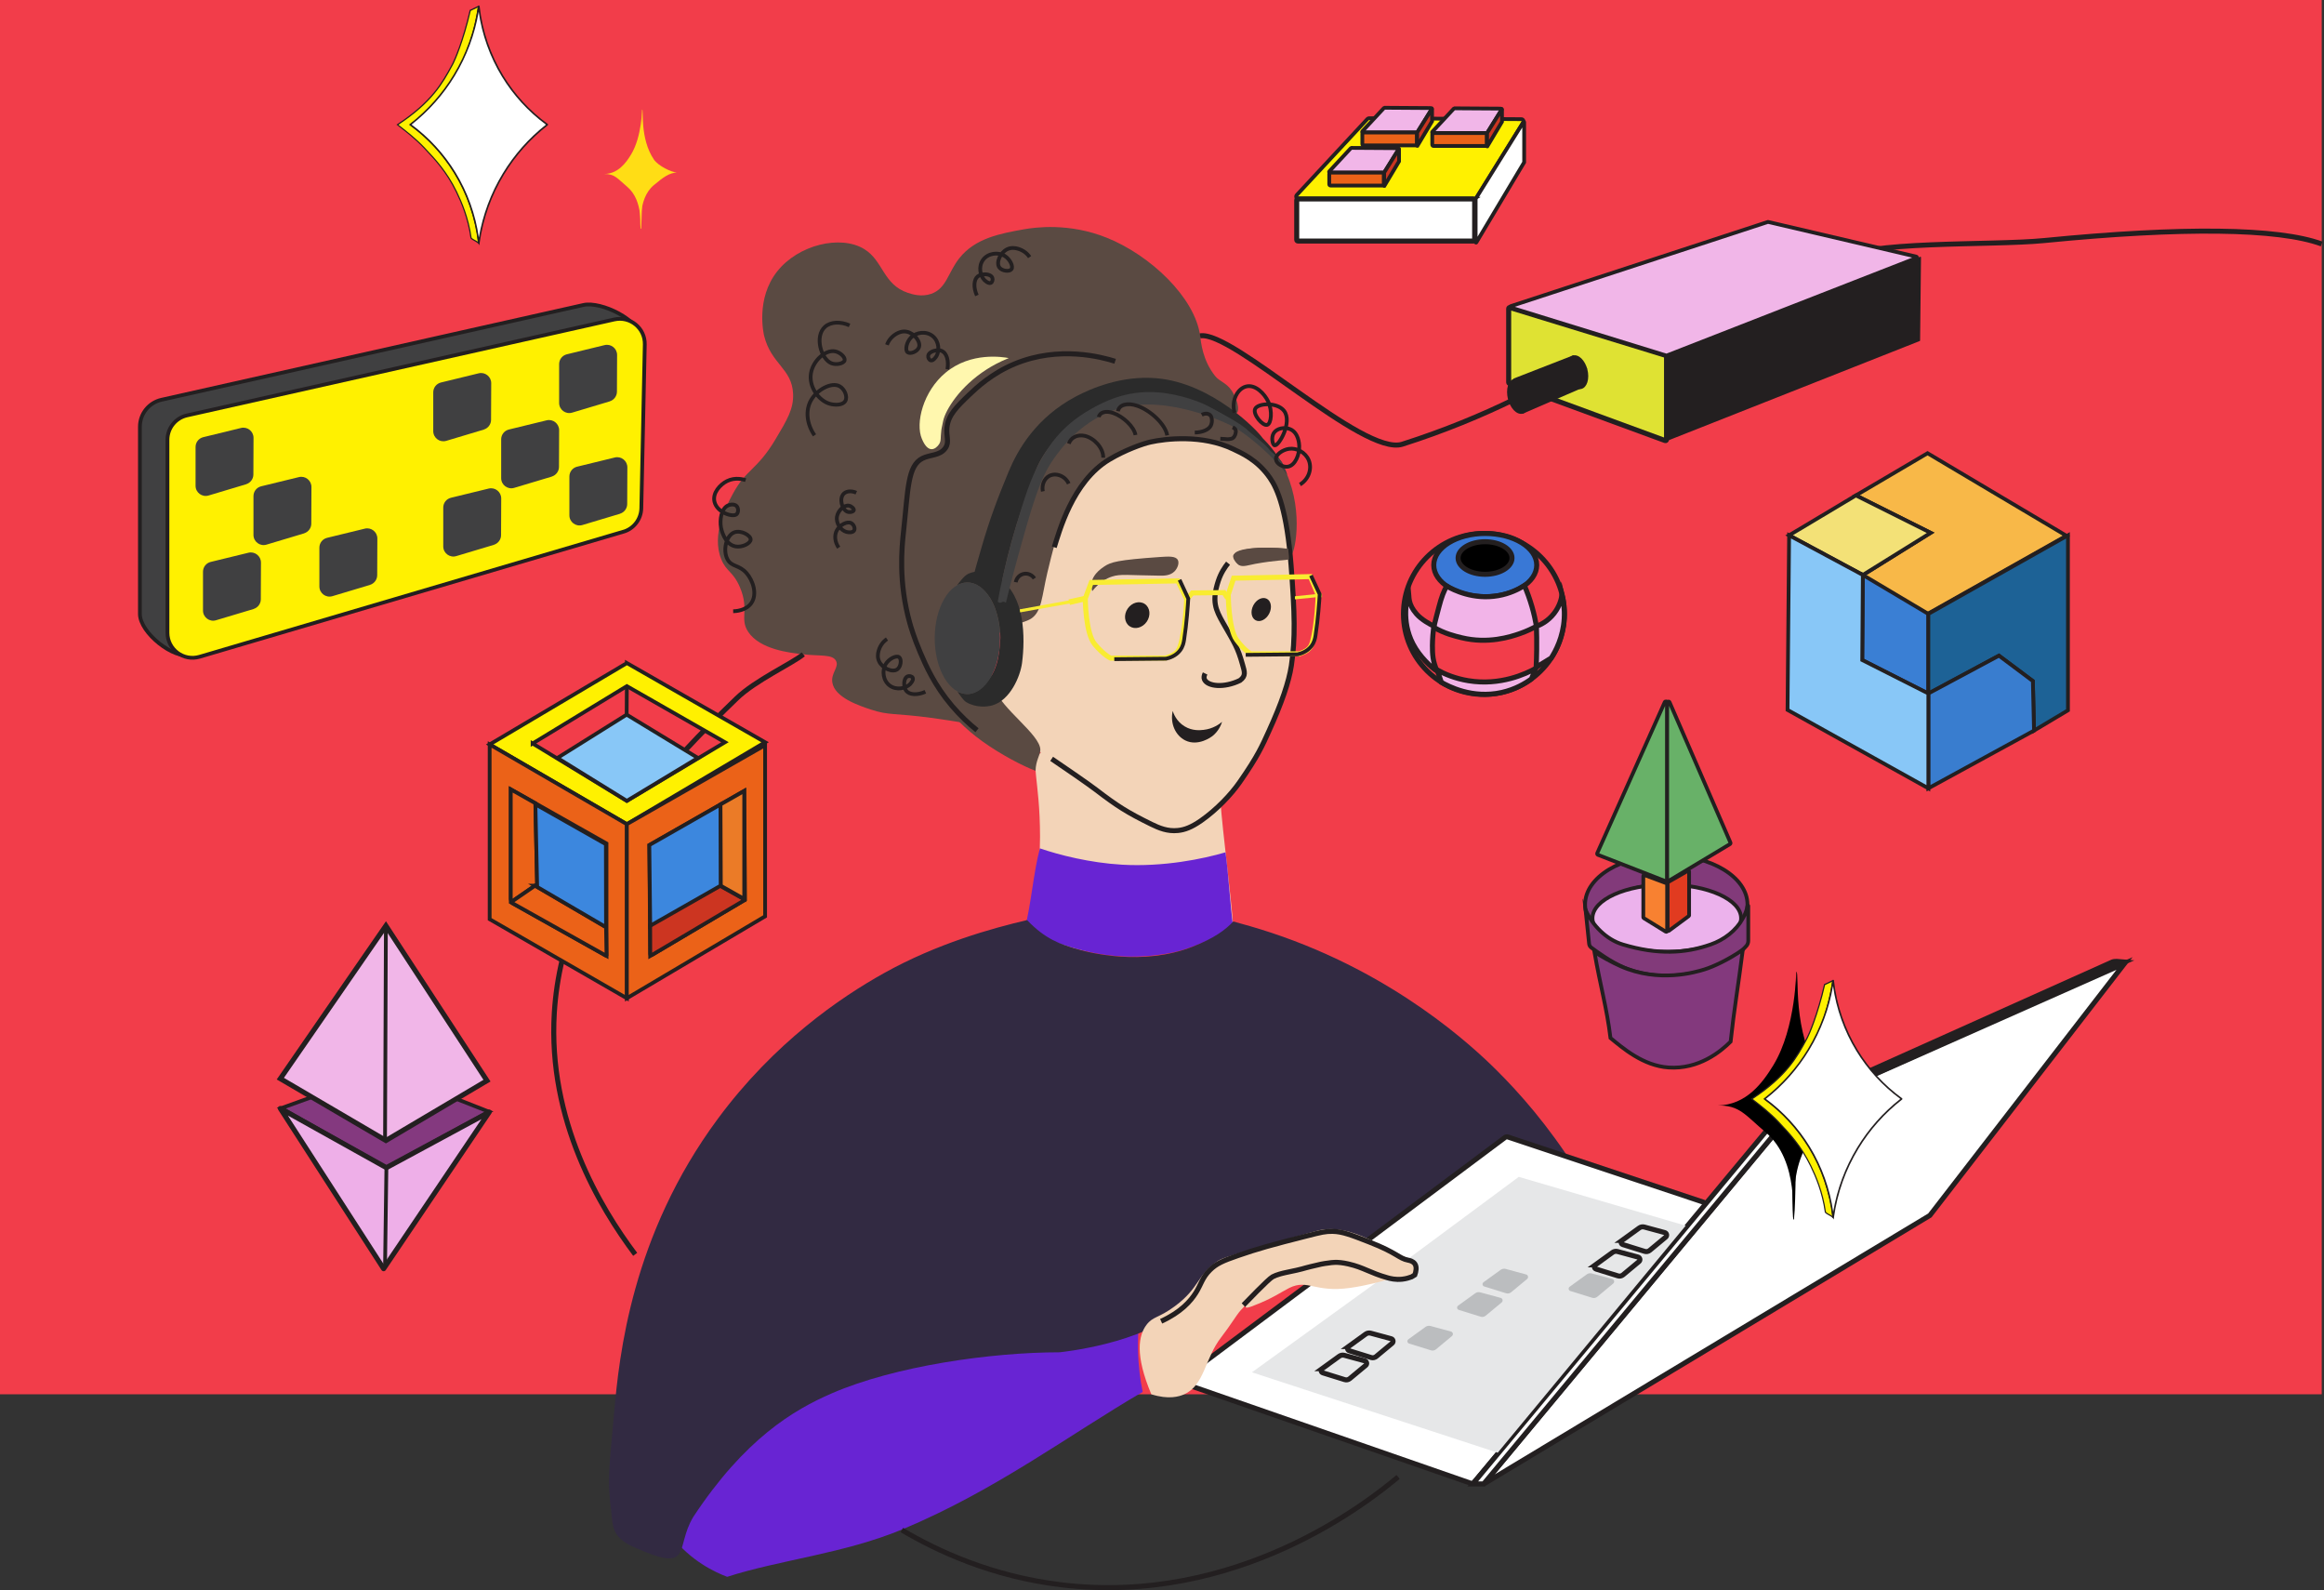 <svg width="345" height="236" viewBox="0 0 345 236" fill="none" xmlns="http://www.w3.org/2000/svg">
<rect x="0" y="0" width="345" height="236" fill="#333333" stroke="none"/>
<g clip-path="url(#clip0_366_3963)">
<path d="M344.662 0H0V206.933H344.662V0Z" fill="#F23D4A"/>
<path d="M154.513 111.675C152.789 113.086 154.393 115.519 154.393 124.183C154.393 130.221 153.505 135.094 152.729 138.117C155.282 139.452 159.431 141.191 164.789 141.654C173.588 142.4 180.297 139.228 183.089 137.706C182.671 132.027 181.566 124.258 181.148 118.578C179.133 118.153 177.021 119.571 173.73 118.578C161.692 114.944 156.894 109.742 154.513 111.683V111.675Z" fill="#F3D4B8"/>
<path d="M151.684 88.137C152.722 80.652 156.953 80.099 158.961 75.174C159.55 73.734 162.08 69.905 163.857 68.271C164.401 67.771 165.036 67.375 165.707 67.084C172.32 64.241 181.059 64.83 185.313 67.308C187.186 68.397 188.432 70.33 189.798 73.442C191.276 76.801 191.477 79.711 191.596 82.45C192.007 91.764 192.216 96.413 191.455 100.19C189.425 110.332 183.238 117.601 179.096 121.571C177.909 122.713 176.365 123.437 174.723 123.541C174.708 123.541 174.693 123.541 174.678 123.541C172.088 123.705 170.178 122.414 167.678 120.698C158.58 114.459 160.073 114.825 157.073 113.145C155.267 112.13 153.102 111.086 150.976 108.638C150.296 107.854 149.535 106.981 149.102 106.003C147.244 101.802 150.364 97.533 151.67 88.122L151.684 88.137Z" fill="#F3D4B8"/>
<path d="M138.244 106.541C132.751 105.802 131.99 106.213 129.236 105.295C127.505 104.72 123.885 103.511 123.557 101.272C123.348 99.862 124.594 99.019 124.109 98.086C123.587 97.071 121.781 97.399 119.258 97.115C117.191 96.884 112.81 96.384 111.079 93.787C109.75 91.794 111.28 90.503 109.832 87.138C108.81 84.757 107.817 84.876 107.064 82.981C105.593 79.309 107.81 75.137 108.728 73.413C110.773 69.57 112.347 69.838 115.101 65.234C116.848 62.316 117.833 60.666 117.736 58.442C117.564 54.674 114.497 54.084 113.437 49.845C113.37 49.569 112.153 44.352 115.377 40.278C118.534 36.292 124.781 34.844 128.266 36.949C131.154 38.695 131.057 42.218 134.781 43.464C135.4 43.673 136.796 44.114 138.244 43.606C140.505 42.807 140.722 40.472 142.401 38.337C144.766 35.337 148.513 34.658 151.968 34.038C153.647 33.74 158.685 33.031 164.304 35.285C170.767 37.874 177.38 44.136 178.163 49.838C178.29 50.77 178.499 53.427 180.38 55.8C181.044 56.636 182.081 56.793 182.872 58.017C183.626 59.174 184.119 60.883 183.566 61.346C182.813 61.972 180.372 60.084 179.133 59.263C173.2 55.353 165.394 56.554 162.222 57.047C148.087 59.226 140.863 74.615 139.908 76.727C136.766 83.682 133.527 96.742 139.356 102.787C141.296 104.795 144.535 106.347 144.207 107.086C143.983 107.593 142.334 107.086 138.244 106.534V106.541Z" fill="#5A4A42"/>
<path d="M191.604 82.458C192.149 82.421 193.597 76.264 190.977 70.226C188.582 64.704 183.962 62.002 178.708 58.898C170.208 53.867 162.7 53.047 160.723 52.867C156.454 52.487 152.476 52.129 148.147 54.323C146.864 54.972 141.998 57.442 140.349 62.226C139.826 63.756 139.961 64.547 139.102 66.696C137.856 69.801 136.14 71.704 135.565 72.413C131.483 77.488 133.072 87.6 133.378 89.563C133.632 91.182 135.632 102.698 145.856 110.041C148.565 111.989 151.931 113.735 153.73 114.4C153.76 112.802 154.454 112.049 154.439 111.258C154.387 108.981 148.61 105.16 147.625 102.145C147.222 100.914 146.655 97.6 146.968 96.115C147.618 93.003 151.7 92.705 153.066 91.817C154.663 90.779 154.655 88.496 155.484 84.981C156.969 78.704 158.558 73.204 163.215 69.293C167.462 65.726 172.313 65.256 173.716 65.136C175.029 65.025 182.171 64.427 186.813 68.876C192.119 73.95 190.948 82.503 191.597 82.458H191.604Z" fill="#5A4A42"/>
<path d="M138.244 66.659C137.498 66.622 137.02 65.517 136.856 65.136C135.864 62.838 137.02 58.077 140.394 55.293C144.155 52.181 148.916 52.987 149.752 53.144C148.297 53.726 147.2 54.36 146.498 54.808C142.446 57.39 140.379 60.838 140.021 62.435C139.789 63.465 139.744 63.823 139.744 63.823C139.595 64.995 139.744 65.383 139.416 65.913C139.2 66.256 138.744 66.696 138.259 66.666L138.244 66.659Z" fill="#FFF7AE"/>
<path d="M142.065 86.876C142.349 86.533 143.102 85.443 143.767 85.145C146.013 84.145 148.103 85.734 148.394 85.921C152.17 88.428 152.207 94.668 151.722 98.399C151.461 100.377 149.976 103.929 147.304 104.69C146.588 104.892 144.961 105.093 143.461 104.22C142.931 103.914 142.379 102.944 142.147 102.675C143.617 103.265 144.334 103.004 145.252 102.466C148.267 100.078 148.282 97.033 148.476 95.279C148.632 93.861 148.252 90.697 146.968 88.727C144.961 85.652 142.811 86.443 142.08 86.869L142.065 86.876Z" fill="#2B2B2B"/>
<path d="M143.611 103.011C146.29 103.011 148.462 99.302 148.462 94.727C148.462 90.152 146.29 86.443 143.611 86.443C140.932 86.443 138.76 90.152 138.76 94.727C138.76 99.302 140.932 103.011 143.611 103.011Z" fill="#404041"/>
<path d="M144.395 85.921C144.626 84.988 145.126 83.264 145.589 81.659C146.977 76.816 148.216 73.667 149.738 69.987C151.089 66.734 153.821 61.965 159.724 58.838C162.037 57.614 166.56 55.696 171.679 56.136C179.933 56.838 186.784 63.965 187.434 65.032C189.523 67.099 190.613 69.226 190.389 69.002C187.807 66.428 185.986 64.465 184.322 63.308C181.508 61.353 178.553 59.793 176.299 59.3C172.665 58.509 168.717 58.166 166.06 59.047C158.851 61.427 154.918 66.868 153.843 69.599C150.432 78.279 149.335 83.167 148.126 89.302C147.761 88.16 147.298 87.234 146.462 86.548C145.955 86.13 145.634 85.973 144.38 85.921H144.395Z" fill="#2B2B2B"/>
<path d="M149.327 89.458C149.656 88.085 150.186 85.98 150.887 83.428C153.148 75.234 154.32 71.077 156.395 68.144C157.566 66.495 160.634 62.181 166.373 60.554C173.395 58.569 182.411 62.897 183.336 63.465C186.776 65.584 190.097 69.062 191.09 70.502C191.06 70.211 190.642 69.293 190.433 68.801C190.127 68.092 188.702 67.084 188.53 66.845C187.784 65.823 185.814 64.427 185.202 63.83C184.12 62.771 180.299 60.793 179.381 60.293C178.336 59.726 175.276 58.502 171.91 58.233C167.179 57.852 163.746 59.696 161.947 60.711C157.35 63.308 155.581 66.405 154.41 68.487C152.954 71.092 152.104 73.868 150.909 77.846C149.663 82.01 148.551 86.749 148.118 89.301C148.588 89.764 148.842 88.995 149.312 89.458H149.327Z" fill="#404041"/>
<path d="M156.118 112.623C158.23 114.041 161.663 116.422 162.7 117.213C165.864 119.638 167.342 120.571 170.909 122.325C172.081 122.9 173.327 123.415 174.857 123.258C175.85 123.161 176.857 122.795 178.29 121.803C180.641 120.161 182.768 117.9 183.999 116.131C186.761 112.183 187.425 110.571 188.373 108.496C190.261 104.362 191.335 101.19 191.701 98.809C192.313 94.772 192.209 91.018 191.664 83.936C191.044 75.838 189.679 72.607 188.537 70.95C186.664 68.219 184.246 67.219 183.074 66.651C178.492 64.45 173.021 65.107 170.797 65.599C169.685 65.845 167.073 66.763 164.678 68.189C159.163 71.472 157.185 79.115 156.506 81.219" stroke="#231F20" stroke-width="0.746" stroke-miterlimit="10"/>
<path d="M174.835 83.078C175.111 83.555 174.805 84.354 174.35 84.809C173.723 85.436 172.798 85.444 172.201 85.436C167.439 85.384 166.38 85.145 165.059 85.578C164.327 85.817 163.245 86.354 162.148 87.727C162.059 87.406 161.962 86.906 162.081 86.339C162.141 86.033 162.394 85.07 163.954 84.055C164.909 83.429 165.857 83.108 172.201 82.667C173.499 82.578 174.507 82.518 174.835 83.085V83.078Z" fill="#5A4A42"/>
<path d="M183.209 82.241C182.94 82.771 183.44 83.54 183.993 83.891C184.47 84.197 185.5 83.838 186.358 83.681C189.276 83.152 190.799 83.174 191.351 83.017C191.366 82.316 191.269 82.122 191.247 81.443C186.776 81.025 183.612 81.443 183.216 82.234L183.209 82.241Z" fill="#5A4A42"/>
<path d="M191.239 81.451C186.768 81.033 184.224 81.428 183.209 82.242C182.746 82.615 183.44 83.54 183.992 83.891" fill="#5A4A42"/>
<path d="M170.239 92.266C170.864 91.355 170.737 90.182 169.956 89.645C169.175 89.109 168.034 89.412 167.409 90.323C166.783 91.233 166.91 92.406 167.691 92.943C168.473 93.48 169.613 93.177 170.239 92.266Z" fill="#231F20"/>
<path d="M188.413 91.072C188.868 90.189 188.708 89.201 188.056 88.865C187.403 88.529 186.506 88.972 186.051 89.855C185.596 90.738 185.756 91.727 186.408 92.063C187.06 92.399 187.958 91.955 188.413 91.072Z" fill="#231F20"/>
<path d="M182.306 83.585C181.85 84.145 181.246 85.033 180.85 86.234C179.865 89.242 180.47 90.518 181.559 92.436C183.306 95.496 183.738 96.078 184.447 98.6C184.753 99.698 185.007 100.295 184.074 100.989C181.731 102.13 179.268 101.892 178.798 100.832C178.679 100.556 178.761 100.235 178.902 99.951" stroke="#231F20" stroke-width="0.746" stroke-miterlimit="10"/>
<path d="M174.089 105.519C174.201 105.862 174.619 107.056 175.858 107.802C177.015 108.504 178.157 108.377 178.664 108.325C180.074 108.168 181.03 107.459 181.418 107.131C181.283 107.556 180.91 108.526 179.963 109.265C179.851 109.347 177.88 110.832 175.962 109.892C174.5 109.175 173.679 107.369 174.089 105.526V105.519Z" fill="#231F20"/>
<path d="M154.364 125.907C157.223 126.892 161.798 128.057 166.552 128.333C172.716 128.691 178.597 127.475 181.925 126.497C182.41 130.034 182.597 134.154 183.082 137.684C179.642 139.617 176.216 140.938 174.126 141.363C166.925 142.826 161.395 141.296 158.932 140.565C156.215 139.751 153.581 138.677 152.111 137.893C153.081 134.251 153.402 129.542 154.372 125.9L154.364 125.907Z" fill="#6824D3"/>
<path d="M117.52 192.164C119.244 195.432 120.997 198.716 122.789 202.007C123.065 202.515 123.341 203.022 123.617 203.53C126.102 203.097 128.087 202.761 129.296 202.559C142.901 200.291 149.431 199.597 164.783 197.156C166.708 196.85 168.245 196.597 169.081 196.462C168.969 197.641 168.917 198.94 168.94 200.343C168.984 202.709 169.275 204.813 169.634 206.582C158.954 212.784 147.864 221.18 133.976 226.971C125.326 230.575 115.811 231.493 107.952 234.023C106.131 233.337 102.519 231.665 99.638 227.926C98.198 226.053 97.362 224.21 96.87 222.799C96.198 221.351 94.832 217.881 95.347 213.373C95.832 209.142 97.728 206.201 98.676 204.918C104.96 200.664 111.243 196.417 117.527 192.164H117.52Z" fill="#6824D3"/>
<path d="M152.469 136.549C155.215 139.46 157.558 140.132 159.379 140.706C161.663 141.438 169.633 143.408 177.052 140.497C180.194 139.266 181.918 138.02 183.082 136.758C184.246 137.072 186.679 137.751 188.694 138.423C207.15 144.527 218.732 155.423 222.165 158.834C225.486 162.132 229.792 166.961 233.949 173.528C230.763 172.282 227.576 171.036 224.382 169.789C215.374 176.767 206.366 183.745 197.351 190.723C187.5 185.633 183.641 186.014 181.962 187.394C181.701 187.611 181.529 187.82 177.529 191.827C176.216 193.141 175.223 194.134 175.171 194.186C169.872 199.462 157.29 200.701 157.29 200.701C147.162 200.701 132.856 202.723 123.468 206.798C117.826 209.246 110.579 213.522 102.922 225.127C100.079 229.829 103.064 233.65 93.981 229.56C90.862 228.157 90.966 226.441 90.757 224.538C90.123 219.634 90.414 218.06 91.175 209.567C91.922 201.216 93.743 183.364 106.564 166.043C114.922 154.744 124.729 148.05 131.237 144.423C139.117 140.027 147.26 137.773 152.461 136.557L152.469 136.549Z" fill="#322A42"/>
<path d="M126.117 48.292C124.788 47.703 123.333 47.74 122.475 48.502C120.893 49.904 121.878 53.278 123.408 53.905C124.161 54.211 125.258 53.949 125.385 53.487C125.512 53.039 124.729 52.27 123.93 52.136C122.534 51.897 120.721 53.502 120.393 55.36C120.034 57.397 121.527 59.465 123.199 59.935C123.885 60.129 125.094 60.181 125.482 59.517C125.863 58.875 125.385 57.741 124.654 57.33C123.445 56.658 121.288 57.823 120.393 59.412C119.534 60.927 119.766 62.942 120.915 64.607" stroke="#231F20" stroke-width="0.56" stroke-miterlimit="10"/>
<path d="M127.117 73.129C126.453 72.831 125.729 72.853 125.296 73.234C124.505 73.936 124.998 75.622 125.766 75.936C126.147 76.092 126.692 75.958 126.751 75.727C126.811 75.503 126.423 75.122 126.02 75.047C125.326 74.928 124.416 75.734 124.251 76.659C124.072 77.682 124.819 78.712 125.654 78.943C125.998 79.04 126.602 79.07 126.796 78.734C126.99 78.413 126.744 77.846 126.378 77.645C125.774 77.309 124.699 77.891 124.244 78.682C123.818 79.443 123.93 80.451 124.505 81.279" stroke="#231F20" stroke-width="0.56" stroke-miterlimit="10"/>
<path d="M145.036 108.377C143.864 107.436 142.573 106.242 141.297 104.735C138.714 101.69 137.446 98.772 136.617 96.831C135.677 94.637 135.177 92.898 135.058 92.466C133.364 86.413 133.871 81.293 134.125 78.95C134.811 72.622 134.729 69.144 136.931 68.032C138.11 67.442 139.565 67.659 140.364 66.472C140.961 65.576 140.438 64.778 140.573 63.457C140.759 61.614 141.991 60.397 143.901 58.569C145.021 57.502 147.245 55.412 150.655 53.994C157.223 51.278 163.536 52.986 165.544 53.621" stroke="#231F20" stroke-width="0.746" stroke-miterlimit="10"/>
<path d="M145.02 43.852C144.475 42.643 144.565 41.472 145.162 41.009C145.445 40.785 145.826 40.74 145.915 40.725C146.363 40.666 147.124 40.748 147.311 41.218C147.416 41.479 147.326 41.86 147.102 41.979C146.736 42.166 146.162 41.591 146.132 41.561C145.512 40.927 145.214 39.576 145.923 38.583C146.677 37.539 148.184 37.404 149.11 37.956C149.923 38.442 150.468 39.546 150.147 39.964C149.856 40.352 148.744 40.24 148.348 39.688C147.841 38.979 148.475 37.486 149.528 36.986C150.647 36.456 151.863 37.225 152.02 37.33C152.438 37.606 152.699 37.934 152.849 38.158" stroke="#231F20" stroke-width="0.56" stroke-miterlimit="10"/>
<path d="M140.64 54.808C140.879 53.502 140.506 52.39 139.819 52.084C139.491 51.934 139.11 51.979 139.021 51.994C138.573 52.046 137.849 52.307 137.789 52.807C137.752 53.091 137.931 53.434 138.177 53.494C138.573 53.591 138.998 52.89 139.021 52.852C139.468 52.091 139.431 50.703 138.498 49.912C137.513 49.076 136.021 49.315 135.252 50.076C134.58 50.74 134.326 51.949 134.729 52.278C135.11 52.584 136.162 52.21 136.409 51.569C136.73 50.755 135.752 49.464 134.61 49.233C133.394 48.986 132.401 50.031 132.274 50.173C131.938 50.539 131.759 50.919 131.67 51.181" stroke="#231F20" stroke-width="0.56" stroke-miterlimit="10"/>
<path d="M137.371 102.668C136.162 103.213 134.99 103.123 134.527 102.526C134.303 102.243 134.259 101.862 134.244 101.772C134.184 101.325 134.266 100.563 134.736 100.377C134.997 100.272 135.378 100.362 135.497 100.586C135.684 100.952 135.109 101.526 135.08 101.556C134.445 102.175 133.094 102.474 132.102 101.765C131.057 101.011 130.923 99.504 131.475 98.578C131.96 97.765 133.065 97.22 133.482 97.541C133.871 97.832 133.759 98.944 133.206 99.34C132.497 99.847 131.005 99.213 130.505 98.16C129.975 97.041 130.744 95.825 130.848 95.668C131.124 95.25 131.453 94.989 131.676 94.839" stroke="#231F20" stroke-width="0.56" stroke-miterlimit="10"/>
<path d="M183.268 61.256C182.776 59.412 183.709 57.726 184.933 57.375C186.358 56.964 187.739 58.479 188.261 59.591C188.918 60.995 188.724 62.868 188.119 63.054C187.455 63.263 185.955 61.495 186.321 60.696C186.724 59.808 189.604 59.659 190.619 60.972C191.896 62.636 189.851 66.204 189.231 66.099C188.918 66.047 188.672 64.972 189.075 64.3C189.515 63.569 190.694 63.33 191.545 63.703C192.784 64.248 192.858 65.898 192.873 66.174C192.925 67.42 192.291 69.107 191.157 69.263C190.418 69.368 189.485 68.823 189.418 68.196C189.336 67.465 190.425 66.748 191.343 66.614C192.485 66.442 193.791 67.121 194.284 68.301C194.806 69.562 194.284 71.122 192.985 71.913" stroke="#231F20" stroke-width="0.56" stroke-miterlimit="10"/>
<path d="M110.691 71.263C110.4 71.166 109.161 70.778 107.915 71.405C106.907 71.913 105.75 73.144 106.064 74.465C106.444 76.085 108.81 76.823 109.355 76.316C109.631 76.055 109.646 75.428 109.355 75.114C109.049 74.793 108.444 74.838 108.056 75.025C107.079 75.487 106.825 77.137 107.034 78.316C107.056 78.435 107.519 80.786 109.168 81.092C110.191 81.286 111.43 80.644 111.437 80.07C111.444 79.45 110.004 78.652 109.026 79.002C107.795 79.443 107.273 81.704 108.004 83.032C108.631 84.167 109.735 83.801 110.833 85.07C111.78 86.167 112.467 88.182 111.527 89.518C110.728 90.645 109.176 90.712 108.84 90.719" stroke="#231F20" stroke-width="0.56" stroke-miterlimit="10"/>
<path d="M158.655 71.786C158.088 70.562 156.685 70.129 155.745 70.644C155.021 71.04 154.618 71.98 154.812 72.928" stroke="#231F20" stroke-width="0.56" stroke-miterlimit="10"/>
<path d="M163.774 67.928C163.804 66.472 162.416 65.002 161.036 64.689C159.976 64.45 158.976 64.905 158.662 65.846" stroke="#231F20" stroke-width="0.56" stroke-miterlimit="10"/>
<path d="M173.276 64.614C172.985 62.935 170.791 60.92 168.865 60.241C167.388 59.719 166.156 60.017 165.955 61.032" stroke="#231F20" stroke-width="0.56" stroke-miterlimit="10"/>
<path d="M168.566 64.562C168.35 63.315 166.715 61.815 165.282 61.308C164.185 60.92 163.267 61.144 163.118 61.898" stroke="#231F20" stroke-width="0.56" stroke-miterlimit="10"/>
<path d="M177.365 64.196C178.529 64.174 179.47 63.756 179.753 63.159C179.903 62.846 179.91 62.502 179.91 62.502C179.91 62.308 179.925 61.853 179.619 61.584C179.328 61.331 178.843 61.331 178.402 61.569" stroke="#231F20" stroke-width="0.56" stroke-miterlimit="10"/>
<path d="M223.866 168.752L252.89 178.424C253.218 178.536 253.33 178.932 253.106 179.2L218.851 219.978C218.724 220.135 218.508 220.187 218.321 220.127L175.805 205.358C175.439 205.231 175.365 204.746 175.671 204.507L223.419 168.819C223.545 168.722 223.71 168.7 223.866 168.745V168.752Z" fill="white" stroke="#231F20" stroke-width="0.746" stroke-miterlimit="10"/>
<path d="M220.299 220.15L266.391 164.722L315.385 142.998L286.488 180.387L220.337 220.194C220.337 220.194 220.284 220.18 220.299 220.157V220.15Z" fill="white" stroke="#231F20" stroke-width="0.746" stroke-miterlimit="10"/>
<path d="M266.383 164.723L264.898 164.618L218.635 220.232H220.255L266.383 164.723Z" fill="white" stroke="#231F20" stroke-width="0.746" stroke-miterlimit="10"/>
<path d="M265.361 164.394L313.617 142.759C313.729 142.706 314.094 142.684 314.214 142.684L315.37 142.781L266.764 164.558C266.615 164.625 266.294 164.595 266.137 164.573L265.361 164.401V164.394Z" fill="white" stroke="#231F20" stroke-width="0.746" stroke-miterlimit="10"/>
<path d="M161.111 88.831L161.999 86.443L174.858 86.212L176.164 88.921C176.164 88.921 176.03 93.339 175.171 96.003C174.858 96.981 174.126 97.317 173.014 97.675H164.872C164.872 97.675 163.857 97.235 162.499 95.593C161.141 93.951 161.111 88.839 161.111 88.839V88.831Z" stroke="#F9EC31" stroke-width="0.746" stroke-miterlimit="10"/>
<path d="M182.351 88.197L183.134 85.809L194.53 85.578L195.687 88.287C195.687 88.287 195.568 92.705 194.806 95.369C194.53 96.347 193.881 96.683 192.888 97.041H185.672C185.672 97.041 184.776 96.6 183.567 94.959C182.358 93.317 182.336 88.205 182.336 88.205L182.351 88.197Z" stroke="#F9EC31" stroke-width="0.746" stroke-miterlimit="10"/>
<path d="M176.402 88.705C176.604 88.474 176.798 88.235 176.999 88.003C178.567 87.989 180.134 87.966 181.701 87.951C181.873 88.22 182.044 88.489 182.224 88.757" stroke="#F9EC31" stroke-width="0.746" stroke-miterlimit="10"/>
<path d="M161.229 88.384C160.364 88.578 159.498 88.764 158.632 88.958C158.699 89.235 158.774 89.511 158.841 89.787L161.371 89.182C161.326 88.914 161.282 88.653 161.229 88.384Z" fill="#F9EC31"/>
<path d="M195.694 88.108H196.246V88.638H195.806L195.694 88.108Z" fill="#F9EC31"/>
<path d="M195.478 88.16L192.232 88.496V88.951L195.515 88.63L195.478 88.16Z" fill="#F9EC31"/>
<path d="M158.76 89.093L151.379 90.436L151.439 90.884L158.917 89.548L158.76 89.093Z" fill="#F9EC31"/>
<path d="M185.851 203.671L204.568 190.148L225.464 174.663L250.241 181.909L222.337 215.604L185.851 203.671Z" fill="#E6E7E8"/>
<path d="M170.193 196.634C171.156 195.343 172.007 195.657 174.455 193.828C178.089 191.112 177.634 189.358 180.589 187.276C181.261 186.805 181.723 186.589 188.388 184.679C193.306 183.268 195.769 182.567 196.291 182.492C200.232 181.977 203.478 184.111 207.762 186.134C208.71 186.582 209.456 187.156 210.045 187.246C210.239 187.619 210.277 188.574 210.113 189.052C209.695 190.231 207.702 190.224 205.165 189.776C203.777 189.529 203.179 189.365 200.761 188.111C200.187 187.813 199.09 187.47 198.567 187.403C197.067 187.201 196.515 187.634 194.59 188.149C192.5 188.709 189.537 189.037 188.769 189.746C187.246 191.343 186.276 192.171 184.194 194.455C183.5 195.224 182.738 196.604 181.283 198.478C178.843 201.619 178.82 205.575 175.805 206.933C175.059 207.269 173.484 207.754 170.917 206.933C168.432 201.045 169.044 198.172 170.186 196.642L170.193 196.634Z" fill="#F3D4B8"/>
<path d="M186.045 193.798C188.844 192.753 190.366 191.656 191.396 191.149C194.172 189.79 195.135 191.873 200.389 191.149C202.941 190.798 205.486 190.059 205.486 190.059C205.904 189.94 206.255 189.828 206.501 189.746C206.031 189.768 205.27 189.768 204.367 189.567C202.381 189.119 201.852 188.171 200.157 187.723C199.113 187.447 198.239 187.566 196.493 187.798C195.56 187.925 195.247 188.044 191.635 188.97C189.441 189.529 189.523 189.492 189.403 189.544C186.478 190.701 184.567 193.567 184.933 194.014C185.045 194.149 185.366 194.059 186.052 193.806L186.045 193.798Z" fill="#F3D4B8"/>
<path d="M184.589 193.693C184.888 193.402 188.276 189.835 188.918 189.499C189.537 189.178 190.306 188.977 191.082 188.82C193.545 188.32 193.358 188.275 194.53 187.992C196.03 187.618 196.388 187.551 197.299 187.439C197.612 187.402 198.448 187.193 200.194 187.596C202.486 188.126 203.366 188.909 205.978 189.641C206.374 189.753 207.157 189.962 208.165 189.85C208.762 189.783 209.24 189.626 209.553 189.507L210.031 189.215C210.202 188.738 210.366 188.044 210.031 187.566C209.747 187.163 209.24 187.066 209.068 187.036C207.575 186.738 207.545 185.999 203.269 184.335C200.612 183.297 199.284 182.782 197.836 182.753C196.784 182.73 196.127 182.887 193.993 183.432C188.806 184.745 186.679 185.335 183.701 186.372C181.53 187.126 180.552 187.551 179.597 188.506C178.462 189.641 178.328 190.574 177.537 191.85C176.753 193.111 175.305 194.753 172.372 196.096" stroke="#231F20" stroke-width="0.746" stroke-miterlimit="10"/>
<path d="M196.269 203.127L198.821 201.283C199.037 201.126 199.306 201.082 199.567 201.149L202.597 201.97C202.903 202.052 202.985 202.44 202.746 202.641L200.373 204.612C200.164 204.783 199.881 204.843 199.627 204.761L196.381 203.753C196.097 203.664 196.037 203.298 196.276 203.127H196.269Z" fill="#E6E7E8" stroke="#231F20" stroke-width="0.746" stroke-miterlimit="10"/>
<path d="M200.187 199.843L202.739 198C202.956 197.843 203.224 197.798 203.485 197.865L206.515 198.686C206.821 198.768 206.903 199.156 206.665 199.358L204.291 201.328C204.082 201.5 203.799 201.559 203.545 201.477L200.299 200.47C200.015 200.38 199.955 200.015 200.194 199.843H200.187Z" fill="#E6E7E8" stroke="#231F20" stroke-width="0.746" stroke-miterlimit="10"/>
<path d="M240.8 184.088L243.352 182.245C243.568 182.088 243.837 182.044 244.098 182.111L247.128 182.932C247.434 183.014 247.516 183.402 247.277 183.603L244.904 185.574C244.695 185.745 244.412 185.805 244.158 185.723L240.912 184.715C240.628 184.626 240.568 184.26 240.807 184.088H240.8Z" fill="#E6E7E8" stroke="#231F20" stroke-width="0.746" stroke-miterlimit="10"/>
<path d="M236.831 187.723L239.383 185.88C239.599 185.723 239.868 185.678 240.129 185.746L243.159 186.566C243.465 186.649 243.547 187.037 243.308 187.238L240.935 189.208C240.726 189.38 240.443 189.44 240.189 189.358L236.943 188.35C236.659 188.261 236.599 187.895 236.838 187.723H236.831Z" fill="#E6E7E8" stroke="#231F20" stroke-width="0.746" stroke-miterlimit="10"/>
<path d="M220.225 190.305L222.777 188.462C222.994 188.305 223.262 188.26 223.523 188.328L226.553 189.149C226.859 189.231 226.941 189.619 226.703 189.82L224.329 191.79C224.12 191.962 223.837 192.022 223.583 191.94L220.337 190.932C220.053 190.843 219.993 190.477 220.232 190.305H220.225Z" fill="#BBBDBF"/>
<path d="M233.008 190.977L235.561 189.134C235.777 188.977 236.046 188.932 236.307 188.999L239.337 189.82C239.643 189.902 239.725 190.291 239.486 190.492L237.113 192.462C236.904 192.634 236.621 192.694 236.367 192.612L233.12 191.604C232.837 191.514 232.777 191.149 233.016 190.977H233.008Z" fill="#BBBDBF"/>
<path d="M216.449 193.783L219.001 191.939C219.217 191.783 219.486 191.738 219.747 191.805L222.777 192.626C223.083 192.708 223.165 193.096 222.927 193.298L220.553 195.268C220.344 195.44 220.061 195.499 219.807 195.417L216.561 194.41C216.277 194.32 216.217 193.954 216.456 193.783H216.449Z" fill="#BBBDBF"/>
<path d="M209.068 198.775L211.621 196.932C211.837 196.775 212.106 196.731 212.367 196.798L215.397 197.619C215.703 197.701 215.785 198.089 215.546 198.29L213.173 200.261C212.964 200.432 212.68 200.492 212.427 200.41L209.18 199.402C208.897 199.313 208.837 198.947 209.076 198.775H209.068Z" fill="#BBBDBF"/>
<path d="M153.558 85.853C153.23 85.338 152.625 85.062 152.036 85.159C151.401 85.264 150.901 85.764 150.789 86.406" stroke="#231F20" stroke-width="0.56" stroke-miterlimit="10"/>
<path d="M181.156 65.114C182.335 65.166 182.179 65.249 182.791 65.114C183.179 65.032 183.365 64.562 183.402 64.398C183.462 64.107 183.626 63.704 182.992 63.413" stroke="#231F20" stroke-width="0.56" stroke-miterlimit="10"/>
<path d="M175.104 86.055C175.537 86.988 175.97 87.921 176.402 88.846C176.35 89.727 176.164 92.555 175.783 94.959C175.723 95.339 175.619 95.959 175.164 96.548C174.537 97.354 173.619 97.645 173.119 97.757C170.551 97.779 167.984 97.802 165.417 97.832" stroke="#231F20" stroke-width="0.56" stroke-miterlimit="10"/>
<path d="M194.612 85.413C195.045 86.346 195.478 87.279 195.911 88.204C195.858 89.085 195.672 91.913 195.291 94.316C195.232 94.697 195.127 95.316 194.672 95.906C194.045 96.712 193.127 97.003 192.627 97.115C190.06 97.137 187.492 97.16 184.925 97.19" stroke="#231F20" stroke-width="0.56" stroke-miterlimit="10"/>
<path d="M266.668 144.229C267.175 144.229 265.929 153.155 270.273 159.596C271.608 161.573 275.661 163.551 277.34 163.596C275.019 163.745 273.258 164.991 270.228 167.551C265.063 171.91 266.556 180.992 266.272 180.992C265.705 180.992 266.534 147.521 266.668 144.229Z" fill="black"/>
<path d="M266.646 144.237C266.646 143.729 266.69 152.491 263.235 158.125C261.698 160.633 259.28 164.006 254.973 164.073C258.242 164.006 259.056 165.469 262.086 168.029C267.25 172.387 265.959 181.007 266.243 181.007C266.81 181.007 266.638 148.543 266.638 144.244L266.646 144.237Z" fill="black"/>
<path d="M95.325 16.254C95.571 16.254 94.966 20.553 97.063 23.665C97.705 24.62 99.66 25.568 100.466 25.598C99.347 25.673 98.496 26.27 97.034 27.501C94.548 29.598 95.265 33.979 95.13 33.979C94.854 33.979 95.257 17.844 95.325 16.262V16.254Z" fill="#FFDD15"/>
<path d="M95.31 16.262C95.31 16.015 95.332 20.239 93.668 22.956C92.929 24.165 91.765 25.792 89.683 25.822C91.257 25.792 91.653 26.494 93.115 27.725C95.601 29.822 94.981 33.979 95.123 33.979C95.399 33.979 95.317 18.329 95.317 16.262H95.31Z" fill="#FFDD15"/>
<path d="M71.242 21.724C70.966 21.724 71.458 5.627 71.436 4.007Z" fill="black"/>
<path d="M41.749 164.468L57.115 158.916L72.593 164.998L57.361 173.297L41.749 164.468Z" fill="#84397F" stroke="#231F20" stroke-width="0.56" stroke-miterlimit="10"/>
<path d="M41.615 160.088L57.287 137.393L72.295 160.386L57.287 169.267L41.615 160.088Z" fill="#F1B6E8" stroke="#231F20" stroke-width="0.746" stroke-miterlimit="10"/>
<path d="M57.287 137.393L57.16 168.969" stroke="#231F20" stroke-width="0.56" stroke-miterlimit="10"/>
<path d="M41.615 164.514L57.361 173.298L72.631 165.051L56.951 188.298L41.615 164.514Z" fill="#EEAFE8" stroke="#231F20" stroke-width="0.746" stroke-linejoin="round"/>
<path d="M57.361 173.297L57.16 187.992" stroke="#231F20" stroke-width="0.56" stroke-miterlimit="10"/>
<path d="M286.145 67.264L306.758 79.51L286.145 91.115L276.212 85.563L286.608 79.078L275.51 73.525L286.145 67.264Z" fill="#F8B848" stroke="#231F20" stroke-width="0.56" stroke-miterlimit="10"/>
<path d="M265.592 79.451L275.51 73.525L286.608 79.078L276.54 85.332L265.592 79.451Z" fill="#F3E177" stroke="#231F20" stroke-width="0.56" stroke-miterlimit="10"/>
<path d="M276.541 85.332L276.452 97.959L286.266 102.967V91.115L276.541 85.332Z" fill="#3A7FD4" stroke="#231F20" stroke-width="0.56" stroke-miterlimit="10"/>
<path d="M286.265 91.115L306.99 79.451V105.422L301.952 108.429L301.78 101.078L296.743 97.31L286.265 102.966V91.115Z" fill="#1D6296" stroke="#231F20" stroke-width="0.56" stroke-miterlimit="10"/>
<path d="M286.265 102.922L296.743 97.31L301.78 101.078L301.952 108.429L286.265 116.997V102.922Z" fill="#397DCF" stroke="#231F20" stroke-width="0.56" stroke-miterlimit="10"/>
<path d="M286.265 102.922V116.997L265.361 105.362L265.593 79.451L276.541 85.332L276.451 97.959L286.265 102.922Z" fill="#88C7F7" stroke="#231F20" stroke-width="0.56" stroke-miterlimit="10"/>
<path d="M88.183 76.742L28.427 97.183C25.8 97.959 20.77 93.876 20.77 91.138V63.338C20.77 61.42 22.098 59.756 23.979 59.331L86.623 45.263C89.228 44.681 95.093 47.517 95.041 50.181L91.131 72.891C91.093 74.682 89.899 76.234 88.19 76.742H88.183Z" fill="#404041" stroke="#231F20" stroke-width="0.56" stroke-miterlimit="10"/>
<path d="M92.54 78.913L29.628 97.474C27.247 98.175 24.859 96.391 24.859 93.906V65.278C24.859 63.539 26.068 62.032 27.762 61.651L91.189 47.412C93.548 46.882 95.772 48.703 95.719 51.121L95.205 75.436C95.167 77.055 94.093 78.466 92.54 78.921V78.913Z" fill="#FFF100" stroke="#231F20" stroke-width="0.56" stroke-miterlimit="10"/>
<path d="M247.196 65.391L224.061 56.898C224.001 56.876 223.964 56.816 223.964 56.756V45.8C223.964 45.696 224.061 45.621 224.158 45.651L247.293 52.748C247.36 52.771 247.398 52.831 247.398 52.898V65.249C247.398 65.353 247.293 65.428 247.196 65.391Z" fill="#DFE233" stroke="#231F20" stroke-width="0.746" stroke-miterlimit="10"/>
<path d="M235.777 55.823C235.777 57.182 235.038 58.01 234.135 57.674C233.232 57.338 232.516 55.988 232.516 54.652C232.516 53.316 233.24 52.48 234.135 52.793C235.031 53.107 235.777 54.465 235.777 55.823Z" fill="#231F20"/>
<path d="M227.046 59.458C227.046 60.868 226.292 61.704 225.374 61.338C224.456 60.972 223.725 59.555 223.725 58.174C223.725 56.793 224.456 55.943 225.374 56.278C226.292 56.614 227.046 58.047 227.046 59.458Z" fill="#231F20"/>
<path d="M234.77 57.622L226.001 61.42L226.814 58.592L224.643 56.204L233.568 52.726L235.606 54.666L234.77 57.622Z" fill="#231F20"/>
<path d="M224.687 59.323C220.023 61.592 214.5 63.913 208.172 65.928C202.351 67.778 182.947 49.002 178.156 49.845" stroke="#231F20" stroke-width="0.746" stroke-miterlimit="10"/>
<path d="M133.879 227.076C139.192 230.218 147.237 233.957 157.506 235.203C183.686 238.382 203.239 222.814 207.553 219.195" stroke="#231F20" stroke-width="0.746" stroke-miterlimit="10"/>
<path d="M272.578 38.621C276.876 35.636 295.459 36.486 303.445 35.703C324.02 33.673 338.215 33.852 344.655 36.21" stroke="#231F20" stroke-width="0.746" stroke-miterlimit="10"/>
<path d="M247.368 52.77L224.262 45.636C224.165 45.606 224.165 45.472 224.262 45.442L262.435 32.941C262.435 32.941 262.473 32.941 262.488 32.941L284.488 38.091C284.586 38.113 284.593 38.248 284.503 38.285L247.435 52.763C247.435 52.763 247.39 52.77 247.368 52.763V52.77Z" fill="#F1B6E8" stroke="#231F20" stroke-width="0.56" stroke-miterlimit="10"/>
<path d="M284.981 50.614L247.509 65.421C247.457 65.443 247.397 65.406 247.397 65.346V52.838C247.397 52.838 247.42 52.778 247.449 52.763L285.063 38.106C285.115 38.084 285.175 38.128 285.175 38.181L285.04 50.539C285.04 50.539 285.018 50.599 284.988 50.614H284.981Z" fill="#231F20"/>
<path d="M36.547 71.868L30.965 73.54C30.002 73.831 29.032 73.107 29.032 72.099V66.338C29.032 65.644 29.502 65.047 30.173 64.883L35.778 63.517C36.726 63.286 37.636 64.01 37.636 64.98L37.614 70.428C37.614 71.085 37.174 71.667 36.547 71.861V71.868Z" fill="#404041"/>
<path d="M45.144 79.16L39.561 80.832C38.599 81.123 37.628 80.399 37.628 79.391V73.63C37.628 72.936 38.099 72.339 38.77 72.175L44.375 70.809C45.323 70.578 46.233 71.302 46.233 72.272L46.211 77.72C46.211 78.376 45.77 78.959 45.144 79.153V79.16Z" fill="#404041"/>
<path d="M54.928 86.809L49.345 88.481C48.383 88.772 47.413 88.048 47.413 87.04V81.279C47.413 80.585 47.883 79.988 48.554 79.824L54.159 78.458C55.107 78.227 56.017 78.951 56.017 79.921L55.995 85.369C55.995 86.025 55.555 86.608 54.928 86.802V86.809Z" fill="#404041"/>
<path d="M37.651 90.384L32.069 92.055C31.106 92.346 30.136 91.623 30.136 90.615V84.854C30.136 84.16 30.606 83.562 31.278 83.398L36.883 82.033C37.83 81.801 38.741 82.525 38.741 83.495L38.718 88.943C38.718 89.6 38.278 90.182 37.651 90.376V90.384Z" fill="#404041"/>
<path d="M71.831 63.756L66.249 65.427C65.286 65.719 64.316 64.995 64.316 63.987V58.226C64.316 57.532 64.786 56.935 65.458 56.77L71.062 55.405C72.01 55.173 72.921 55.897 72.921 56.867L72.898 62.315C72.898 62.972 72.458 63.554 71.831 63.748V63.756Z" fill="#404041"/>
<path d="M73.317 80.861L67.734 82.533C66.772 82.824 65.801 82.1 65.801 81.093V75.331C65.801 74.637 66.272 74.04 66.943 73.876L72.548 72.51C73.496 72.279 74.406 73.003 74.406 73.973L74.384 79.421C74.384 80.078 73.943 80.66 73.317 80.854V80.861Z" fill="#404041"/>
<path d="M81.914 70.734L76.332 72.406C75.369 72.697 74.399 71.973 74.399 70.965V65.204C74.399 64.51 74.869 63.913 75.541 63.748L81.145 62.383C82.093 62.151 83.004 62.875 83.004 63.846L82.981 69.293C82.981 69.95 82.541 70.532 81.914 70.726V70.734Z" fill="#404041"/>
<path d="M90.518 59.57L84.936 61.241C83.973 61.532 83.003 60.809 83.003 59.801V54.04C83.003 53.346 83.473 52.749 84.145 52.584L89.749 51.219C90.697 50.987 91.608 51.711 91.608 52.681L91.585 58.129C91.585 58.786 91.145 59.368 90.518 59.562V59.57Z" fill="#404041"/>
<path d="M92.041 76.249L86.459 77.921C85.496 78.212 84.526 77.488 84.526 76.48V70.719C84.526 70.025 84.996 69.428 85.668 69.264L91.272 67.898C92.22 67.666 93.131 68.39 93.131 69.361L93.108 74.809C93.108 75.465 92.668 76.047 92.041 76.242V76.249Z" fill="#404041"/>
<path d="M119.251 97.115C117.565 98.488 112.094 100.989 109.348 103.66C100.37 112.37 83.601 128.646 82.287 150.341C81.325 166.267 89.056 179.185 94.295 186.163" stroke="#231F20" stroke-width="0.746" stroke-miterlimit="10"/>
<path d="M93.057 101.839L93.028 106.063" stroke="#231F20" stroke-width="0.56" stroke-miterlimit="10"/>
<path d="M93.057 98.414L72.69 110.489L93.057 122.318L113.58 110.16L93.057 98.406V98.414ZM79.064 110.347L93.057 101.832L107.624 110.16L93.057 118.855L79.064 110.34V110.347Z" fill="#FFF100" stroke="#231F20" stroke-width="0.56" stroke-miterlimit="10"/>
<path d="M72.69 110.489V136.423L93.057 148.154V122.318L72.69 110.489ZM90.034 141.878L75.825 133.915V117.153L90.034 125.183V141.885V141.878Z" fill="#EB6218" stroke="#231F20" stroke-width="0.56" stroke-miterlimit="10"/>
<path d="M79.474 119.214L79.735 131.221L76.198 133.662C76.041 133.774 75.825 133.662 75.825 133.468V117.154L79.474 119.214Z" fill="#EB6218" stroke="#231F20" stroke-width="0.56" stroke-miterlimit="10"/>
<path d="M79.422 131.445L89.967 137.609L90.041 141.878L76.078 134.049C75.966 133.99 75.959 133.826 76.063 133.758L79.429 131.445H79.422Z" fill="#EB6218" stroke="#231F20" stroke-width="0.56" stroke-miterlimit="10"/>
<path d="M93.057 122.317V148.154L113.58 135.997V110.601L93.057 122.317ZM96.52 141.878L96.4 125.422L110.483 117.377L110.602 133.534L96.52 141.878Z" fill="#EB6218" stroke="#231F20" stroke-width="0.56" stroke-miterlimit="10"/>
<path d="M106.848 131.445L110.482 133.475C110.535 133.505 110.535 133.579 110.482 133.617L96.751 141.751C96.653 141.811 96.527 141.736 96.534 141.617L96.519 137.266L106.848 131.445Z" fill="#CC3521" stroke="#231F20" stroke-width="0.56" stroke-miterlimit="10"/>
<path d="M106.952 119.399L110.482 117.384V133.422L106.982 131.445L106.952 119.399Z" fill="#EB7B27" stroke="#231F20" stroke-width="0.56" stroke-miterlimit="10"/>
<path d="M79.481 119.37L89.944 125.295L89.966 137.609L79.742 131.631L79.481 119.37Z" fill="#3C87DE" stroke="#231F20" stroke-width="0.56" stroke-miterlimit="10"/>
<path d="M96.392 125.422L106.953 119.399L106.982 131.445L96.527 137.4L96.392 125.422Z" fill="#3C87DE" stroke="#231F20" stroke-width="0.56" stroke-miterlimit="10"/>
<path d="M82.75 112.489L93.027 106.063L103.602 112.489L93.056 118.862L82.75 112.489Z" fill="#88C7F7" stroke="#231F20" stroke-width="0.56" stroke-miterlimit="10"/>
<path d="M247.167 131.289C253.227 131.289 258.145 134.058 258.16 137.468C258.951 136.491 259.414 135.393 259.414 134.237C259.414 130.192 254.018 126.916 247.361 126.916C240.704 126.916 235.308 130.192 235.308 134.237C235.308 135.229 235.637 136.17 236.219 137.035C236.637 133.826 241.376 131.296 247.174 131.296L247.167 131.289Z" fill="#823A7A" stroke="#231F20" stroke-width="0.56" stroke-miterlimit="10"/>
<path d="M247.435 141.26C253.527 141.26 258.465 139.028 258.465 136.274C258.465 133.521 253.527 131.289 247.435 131.289C241.343 131.289 236.405 133.521 236.405 136.274C236.405 139.028 241.343 141.26 247.435 141.26Z" fill="#ECB2EC" stroke="#231F20" stroke-width="0.56" stroke-miterlimit="10"/>
<path d="M235.382 135.05C235.666 137.759 235.837 139.409 235.905 140.073C235.927 140.297 236.046 140.498 236.226 140.633C236.987 141.207 239.158 142.775 240.965 143.551C247.913 146.543 255.301 143.312 255.868 143.058C257.376 142.372 258.42 141.327 259.249 140.394C259.435 140.185 259.532 139.909 259.532 139.625C259.532 137.252 259.532 136.476 259.532 134.446C259.532 134.386 259.45 134.379 259.428 134.431C259.316 135.05 259.085 135.662 258.749 136.267C257.726 138.133 255.95 139.476 253.943 140.177C250.144 141.513 246.069 141.73 240.912 140.177C238.405 139.424 236.405 137.312 235.382 135.05Z" fill="#823A7A" stroke="#231F20" stroke-width="0.56" stroke-miterlimit="10"/>
<path d="M236.688 141.259C237.584 146.394 238.539 149.61 239.077 154.051C240.883 155.536 243.928 158.178 247.704 158.432C252.182 158.737 255.428 156.073 256.913 154.596C257.428 149.812 258.003 146.573 258.727 140.946C256.644 142.409 254.323 143.483 253.003 143.886C251.652 144.304 246.249 145.894 240.614 143.416C239.278 142.834 237.36 141.759 236.688 141.259Z" fill="#83397D" stroke="#231F20" stroke-width="0.56" stroke-miterlimit="10"/>
<path d="M247.495 130.594V104.287C247.495 104.086 247.219 104.026 247.129 104.213L237.114 126.616C237.069 126.713 237.114 126.833 237.218 126.87L247.233 130.773C247.36 130.818 247.495 130.729 247.495 130.594Z" fill="#68B168" stroke="#231F20" stroke-width="0.56" stroke-miterlimit="10"/>
<path d="M247.778 130.699L256.808 125.281C256.89 125.236 256.92 125.131 256.883 125.049L247.852 104.228C247.77 104.041 247.494 104.101 247.494 104.302V130.535C247.494 130.676 247.651 130.774 247.778 130.699Z" fill="#68B168" stroke="#231F20" stroke-width="0.56" stroke-miterlimit="10"/>
<path d="M243.95 130.005V136.139C243.95 136.184 243.972 136.229 244.017 136.259L247.286 138.274C247.375 138.333 247.495 138.266 247.495 138.154V131.221C247.495 131.161 247.458 131.109 247.405 131.094L244.137 129.878C244.047 129.848 243.95 129.908 243.95 130.005Z" fill="#F88131" stroke="#231F20" stroke-width="0.56" stroke-miterlimit="10"/>
<path d="M247.613 130.93L250.576 129.229C250.651 129.184 250.748 129.236 250.748 129.326V135.863C250.748 135.863 250.733 135.93 250.703 135.953L247.74 138.147C247.666 138.199 247.561 138.147 247.561 138.057V131.02C247.561 130.983 247.584 130.945 247.621 130.923L247.613 130.93Z" fill="#E13B20" stroke="#231F20" stroke-width="0.56" stroke-miterlimit="10"/>
<path d="M272.093 145.557C271.974 145.609 270.869 146.147 270.869 146.147C269.877 150.505 268.593 153.49 268.317 153.99C266.914 156.55 265.436 159.565 260.063 163.11C261.063 163.879 262.623 165.043 264.078 166.588C265.518 168.11 267.332 170.006 268.817 173.066C269.518 174.513 270.563 176.894 270.974 179.902C271.31 180.275 271.802 180.342 272.13 180.715C272.041 180.126 271.981 179.29 271.757 178.32C271.563 177.484 271.123 175.618 270.302 173.633C269.899 172.663 268.317 168.968 264.742 165.461C263.697 164.431 262.667 163.625 261.958 163.103C262.197 162.946 262.451 162.782 262.906 162.438C267.772 158.714 269.817 153.684 270.653 151.445C271.16 150.08 271.72 148.102 272.101 145.58L272.093 145.557Z" fill="#FFF100"/>
<path d="M272.265 180.991L272.063 180.767C271.906 180.596 271.712 180.491 271.511 180.379C271.302 180.267 271.085 180.155 270.906 179.954L270.891 179.931V179.901C270.481 176.939 269.466 174.595 268.735 173.088C267.279 170.095 265.511 168.222 264.085 166.714L264.011 166.632C262.675 165.222 261.279 164.147 260.264 163.364L259.906 163.087L260.01 163.02C265.13 159.654 266.682 156.796 268.048 154.281L268.235 153.93C268.444 153.542 269.742 150.617 270.772 146.109V146.064L270.817 146.049C270.862 146.027 271.929 145.512 272.048 145.46L272.1 145.438L272.182 145.505V145.564C271.757 148.326 271.153 150.288 270.727 151.453C270.07 153.214 268.078 158.572 262.958 162.483C262.57 162.781 262.324 162.946 262.115 163.087C263.1 163.819 264.003 164.595 264.809 165.379C268.011 168.528 269.675 171.871 270.384 173.58C271.227 175.625 271.675 177.558 271.839 178.282C271.996 178.969 272.078 179.595 272.138 180.096C272.168 180.312 272.19 180.506 272.22 180.685L272.265 180.976V180.991ZM271.056 179.857C271.205 180.021 271.399 180.118 271.593 180.222C271.735 180.297 271.876 180.372 272.011 180.476C271.996 180.364 271.981 180.252 271.966 180.125C271.906 179.625 271.824 179.006 271.667 178.327C271.503 177.603 271.056 175.677 270.22 173.655C269.518 171.953 267.861 168.64 264.682 165.513C263.854 164.699 262.921 163.908 261.906 163.162L261.801 163.087L261.973 162.975C262.19 162.826 262.443 162.662 262.846 162.356C267.929 158.468 269.906 153.147 270.563 151.4C270.981 150.273 271.57 148.37 271.981 145.699C271.697 145.833 271.093 146.124 270.936 146.199C269.899 150.706 268.6 153.639 268.391 154.027L268.205 154.378C266.839 156.893 265.287 159.751 260.212 163.11L260.376 163.237C261.398 164.028 262.802 165.102 264.145 166.528L264.219 166.61C265.652 168.125 267.436 170.013 268.899 173.028C269.63 174.543 270.653 176.894 271.063 179.864L271.056 179.857Z" fill="#231F20"/>
<path d="M275.675 155.901C273.138 151.744 272.399 147.803 272.145 145.564C272.145 145.549 272.123 145.549 272.123 145.564C271.795 147.885 270.944 151.721 268.481 155.781C266.302 159.371 263.735 161.722 261.981 163.087V163.102C263.712 164.364 266.384 166.655 268.601 170.289C271.138 174.446 271.877 178.387 272.131 180.625C272.131 180.64 272.153 180.64 272.153 180.625C272.481 178.304 273.332 174.468 275.795 170.409C277.974 166.819 280.541 164.468 282.295 163.102V163.087C280.564 161.826 277.892 159.535 275.675 155.901Z" fill="white"/>
<path d="M272.13 180.752H272.026L272.003 180.64C271.6 177.006 270.384 173.453 268.488 170.349C266.779 167.55 264.563 165.14 261.899 163.199L261.854 163.162V163.035L261.899 162.99C264.496 160.968 266.675 158.52 268.376 155.714C270.272 152.594 271.488 149.169 272.003 145.542L272.018 145.438H272.13H272.235L272.257 145.549C272.66 149.184 273.877 152.736 275.772 155.841C277.481 158.639 279.698 161.05 282.362 162.99L282.407 163.028V163.155L282.362 163.199C279.765 165.222 277.586 167.67 275.884 170.476C273.989 173.595 272.772 177.021 272.257 180.648L272.242 180.752H272.13ZM262.152 163.087C264.787 165.035 266.988 167.438 268.69 170.222C270.473 173.14 271.66 176.454 272.138 179.857C272.712 176.476 273.906 173.274 275.683 170.341C277.377 167.55 279.533 165.117 282.101 163.095C279.466 161.147 277.265 158.744 275.563 155.96C273.78 153.042 272.593 149.729 272.115 146.326C271.541 149.706 270.347 152.908 268.57 155.841C266.876 158.632 264.72 161.065 262.152 163.087Z" fill="#231F20"/>
<path d="M71.033 0.962C70.913 1.014 69.809 1.551 69.809 1.551C68.816 5.91 67.533 8.895 67.257 9.395C65.854 11.955 64.376 14.97 59.003 18.515C60.003 19.284 61.562 20.448 63.018 21.992C64.458 23.515 66.272 25.411 67.757 28.47C68.458 29.918 69.503 32.299 69.913 35.306C70.249 35.68 70.742 35.747 71.07 36.12C70.981 35.53 70.921 34.694 70.697 33.724C70.503 32.889 70.063 31.023 69.242 29.038C68.839 28.067 67.257 24.373 63.682 20.866C62.637 19.836 61.607 19.03 60.898 18.507C61.137 18.351 61.391 18.186 61.846 17.843C66.712 14.119 68.757 9.089 69.593 6.85C70.1 5.484 70.66 3.507 71.04 0.984L71.033 0.962Z" fill="#FFF100"/>
<path d="M71.212 36.404L71.011 36.18C70.854 36.008 70.66 35.904 70.459 35.792C70.25 35.68 70.033 35.568 69.854 35.366L69.839 35.344V35.314C69.429 32.351 68.414 30.008 67.682 28.5C66.227 25.508 64.458 23.634 63.033 22.127L62.958 22.045C61.622 20.634 60.227 19.56 59.212 18.776L58.854 18.5L58.958 18.433C64.078 15.067 65.63 12.209 66.996 9.694L67.182 9.343C67.391 8.955 68.69 6.029 69.72 1.522V1.477L69.764 1.462C69.809 1.44 70.876 0.925 70.996 0.872L71.048 0.85L71.13 0.917V0.977C70.705 3.738 70.1 5.701 69.675 6.865C69.018 8.627 67.026 13.985 61.906 17.895C61.518 18.194 61.272 18.358 61.063 18.5C62.048 19.231 62.951 20.008 63.757 20.791C66.958 23.941 68.623 27.284 69.332 28.993C70.175 31.038 70.623 32.971 70.787 33.695C70.944 34.381 71.026 35.008 71.085 35.508C71.115 35.724 71.138 35.919 71.168 36.098L71.212 36.389V36.404ZM70.003 35.269C70.153 35.434 70.347 35.531 70.541 35.635C70.683 35.71 70.824 35.784 70.959 35.889C70.944 35.777 70.929 35.665 70.914 35.538C70.854 35.038 70.772 34.419 70.615 33.739C70.451 33.016 70.003 31.09 69.168 29.068C68.466 27.366 66.809 24.052 63.63 20.925C62.802 20.112 61.869 19.321 60.854 18.575L60.749 18.5L60.921 18.388C61.137 18.239 61.391 18.075 61.794 17.769C66.876 13.88 68.854 8.559 69.511 6.813C69.929 5.686 70.518 3.783 70.929 1.111C70.645 1.246 70.041 1.537 69.884 1.611C68.847 6.119 67.548 9.052 67.339 9.44L67.153 9.791C65.787 12.306 64.234 15.164 59.16 18.522L59.324 18.649C60.346 19.44 61.749 20.515 63.093 21.94L63.167 22.023C64.6 23.538 66.384 25.426 67.847 28.441C68.578 29.956 69.6 32.306 70.011 35.277L70.003 35.269Z" fill="#231F20"/>
<path d="M74.615 11.305C72.078 7.149 71.339 3.208 71.085 0.969C71.085 0.954 71.063 0.954 71.063 0.969C70.734 3.29 69.883 7.126 67.421 11.186C65.242 14.776 62.674 17.127 60.92 18.492V18.507C62.652 19.768 65.324 22.059 67.54 25.694C70.078 29.851 70.816 33.791 71.07 36.03C71.07 36.045 71.093 36.045 71.093 36.03C71.421 33.709 72.272 29.873 74.734 25.813C76.914 22.224 79.481 19.873 81.235 18.507V18.492C79.503 17.231 76.832 14.94 74.615 11.305Z" fill="white"/>
<path d="M71.078 36.157H70.974L70.951 36.046C70.548 32.411 69.332 28.859 67.436 25.754C65.727 22.956 63.511 20.545 60.846 18.605L60.801 18.567V18.44L60.846 18.396C63.443 16.373 65.623 13.925 67.324 11.119C69.22 8 70.436 4.574 70.951 0.947L70.966 0.843H71.078H71.183L71.205 0.955C71.608 4.589 72.824 8.142 74.72 11.246C76.429 14.045 78.645 16.455 81.31 18.396L81.355 18.433V18.56L81.31 18.605C78.713 20.627 76.534 23.075 74.832 25.881C72.936 29 71.72 32.426 71.205 36.053L71.19 36.157H71.078ZM61.1 18.493C63.734 20.441 65.936 22.844 67.638 25.627C69.421 28.545 70.608 31.859 71.085 35.262C71.66 31.881 72.854 28.68 74.63 25.747C76.325 22.956 78.481 20.523 81.049 18.5C78.414 16.552 76.213 14.149 74.511 11.366C72.727 8.448 71.541 5.134 71.063 1.731C70.489 5.112 69.294 8.313 67.518 11.246C65.824 14.037 63.667 16.47 61.1 18.493Z" fill="#231F20"/>
<path d="M220.293 103.063C226.892 103.063 232.241 97.714 232.241 91.115C232.241 84.516 226.892 79.167 220.293 79.167C213.694 79.167 208.345 84.516 208.345 91.115C208.345 97.714 213.694 103.063 220.293 103.063Z" stroke="#231F20" stroke-width="0.746" stroke-miterlimit="10"/>
<path d="M220.457 85.227C222.666 85.227 224.457 84.144 224.457 82.809C224.457 81.474 222.666 80.391 220.457 80.391C218.248 80.391 216.457 81.474 216.457 82.809C216.457 84.144 218.248 85.227 220.457 85.227Z" fill="black"/>
<path d="M220.486 79.174C216.27 79.174 212.844 81.279 212.844 83.868C212.844 86.458 216.262 88.563 220.486 88.563C224.71 88.563 228.129 86.458 228.129 83.868C228.129 81.279 224.71 79.174 220.486 79.174ZM220.457 85.234C218.248 85.234 216.456 84.152 216.456 82.816C216.456 81.48 218.248 80.398 220.457 80.398C222.666 80.398 224.457 81.48 224.457 82.816C224.457 84.152 222.666 85.234 220.457 85.234Z" fill="#3978D6" stroke="#231F20" stroke-width="0.746" stroke-miterlimit="10"/>
<path d="M214.792 86.996C214.359 87.593 213.964 88.712 213.606 90.093C213.27 91.362 213.068 92.13 212.844 93.093C214.382 94.019 216.039 94.421 216.971 94.645C220.934 95.608 224.255 94.504 225.569 94.056C226.651 93.683 227.509 93.257 228.091 92.944C227.934 92.063 227.726 91.093 227.427 90.056C227.084 88.876 226.696 87.824 226.3 86.906C225.434 87.444 224.121 88.108 222.412 88.406C218.718 89.056 215.777 87.555 214.792 86.996Z" fill="#F2B4E8" stroke="#231F20" stroke-width="0.746" stroke-miterlimit="10"/>
<path d="M228.084 92.951C228.592 92.764 229.764 92.257 230.711 91.026C231.57 89.921 231.808 88.794 231.883 88.257C232.107 89.16 232.293 90.376 232.211 91.802C232.047 94.57 230.943 96.623 230.278 97.66L228.047 99.026C228.084 98.175 228.114 97.294 228.122 96.399C228.137 95.212 228.122 94.063 228.084 92.951Z" fill="#F2B4E8" stroke="#231F20" stroke-width="0.746" stroke-miterlimit="10"/>
<path d="M213.345 99.615C212.68 98.13 212.643 97.115 212.643 95.802C212.643 94.906 212.755 93.653 212.845 92.921C212.292 92.653 211.038 91.988 210.277 91.115C208.979 89.623 209.188 88.578 209.12 87.914C208.882 88.727 207.971 92.093 209.747 95.541C210.777 97.533 212.509 99.063 213.337 99.615H213.345Z" fill="#F2B4E8" stroke="#231F20" stroke-width="0.746" stroke-miterlimit="10"/>
<path d="M213.345 99.436C214.472 100.048 216.032 100.712 217.972 101.026C222.726 101.81 226.525 99.996 227.973 99.212L227.346 100.757C226.413 101.444 224.928 102.324 222.935 102.772C218.547 103.75 214.98 101.847 213.972 101.265C213.763 100.66 213.554 100.048 213.345 99.436Z" fill="#F2B4E8" stroke="#231F20" stroke-width="0.746" stroke-miterlimit="10"/>
<path d="M225.106 23.672L203.419 23.538C203.21 23.538 203.016 23.62 202.874 23.777L193.135 34.27C192.694 34.74 193.03 35.516 193.68 35.516H218.703C218.957 35.516 219.195 35.382 219.33 35.165L225.733 24.807C226.039 24.314 225.688 23.68 225.106 23.68V23.672Z" fill="#F1B6E8" stroke="#231F20" stroke-width="0.56" stroke-miterlimit="10"/>
<path d="M225.822 17.687L203.247 17.545C203.15 17.545 203.06 17.583 203 17.65L192.508 28.941C192.306 29.158 192.463 29.509 192.754 29.509H218.919C219.038 29.509 219.143 29.449 219.21 29.352L226.113 18.195C226.255 17.971 226.091 17.68 225.83 17.68L225.822 17.687Z" fill="#FFF100" stroke="#231F20" stroke-width="0.56" stroke-miterlimit="10"/>
<path d="M218.725 29.523H192.687C192.584 29.523 192.5 29.607 192.5 29.71V35.591C192.5 35.694 192.584 35.777 192.687 35.777H218.725C218.828 35.777 218.912 35.694 218.912 35.591V29.71C218.912 29.607 218.828 29.523 218.725 29.523Z" fill="white" stroke="#231F20" stroke-width="0.746" stroke-miterlimit="10"/>
<path d="M219.061 29.509L226.166 18.098C226.196 18.053 226.263 18.075 226.263 18.128V24.061C226.263 24.061 226.263 24.076 226.263 24.09L219.158 35.986C219.128 36.031 219.061 36.009 219.061 35.957V29.538C219.061 29.538 219.061 29.516 219.069 29.509H219.061Z" fill="white" stroke="#231F20" stroke-width="0.56" stroke-miterlimit="10"/>
<path d="M212.456 16.038L205.53 15.993C205.53 15.993 205.47 16.008 205.455 16.023L202.239 19.486C202.179 19.553 202.224 19.657 202.313 19.657H210.336C210.336 19.657 210.403 19.643 210.426 19.605L212.545 16.187C212.59 16.12 212.545 16.03 212.456 16.03V16.038Z" fill="#F1B6E8" stroke="#231F20" stroke-width="0.56" stroke-miterlimit="10"/>
<path d="M210.15 19.665H202.426C202.323 19.665 202.24 19.748 202.24 19.851V21.396C202.24 21.499 202.323 21.582 202.426 21.582H210.15C210.253 21.582 210.337 21.499 210.337 21.396V19.851C210.337 19.748 210.253 19.665 210.15 19.665Z" fill="#EB6218" stroke="#231F20" stroke-width="0.56" stroke-miterlimit="10"/>
<path d="M210.382 19.665L212.561 16.165C212.561 16.165 212.591 16.157 212.591 16.172V17.993C212.591 17.993 212.591 17.993 212.591 18.001L210.411 21.65C210.411 21.65 210.382 21.658 210.382 21.643V19.672C210.382 19.672 210.382 19.672 210.382 19.665Z" fill="#CC3521" stroke="#231F20" stroke-width="0.56" stroke-miterlimit="10"/>
<path d="M207.546 21.994L200.62 21.949C200.62 21.949 200.561 21.964 200.546 21.979L197.329 25.441C197.27 25.509 197.314 25.613 197.404 25.613H205.427C205.427 25.613 205.494 25.598 205.516 25.561L207.636 22.143C207.68 22.076 207.636 21.986 207.546 21.986V21.994Z" fill="#F1B6E8" stroke="#231F20" stroke-width="0.56" stroke-miterlimit="10"/>
<path d="M205.24 25.62H197.516C197.413 25.62 197.329 25.704 197.329 25.807V27.352C197.329 27.455 197.413 27.538 197.516 27.538H205.24C205.343 27.538 205.426 27.455 205.426 27.352V25.807C205.426 25.704 205.343 25.62 205.24 25.62Z" fill="#EB6218" stroke="#231F20" stroke-width="0.56" stroke-miterlimit="10"/>
<path d="M205.478 25.613L207.657 22.113C207.657 22.113 207.687 22.105 207.687 22.12V23.941C207.687 23.941 207.687 23.941 207.687 23.949L205.508 27.598C205.508 27.598 205.478 27.605 205.478 27.59V25.62C205.478 25.62 205.478 25.62 205.478 25.613Z" fill="#CC3521" stroke="#231F20" stroke-width="0.56" stroke-miterlimit="10"/>
<path d="M222.837 16.12L215.911 16.075C215.911 16.075 215.851 16.09 215.836 16.105L212.62 19.568C212.56 19.635 212.605 19.739 212.694 19.739H220.717C220.717 19.739 220.784 19.725 220.807 19.687L222.926 16.269C222.971 16.202 222.926 16.113 222.837 16.113V16.12Z" fill="#F1B6E8" stroke="#231F20" stroke-width="0.56" stroke-miterlimit="10"/>
<path d="M220.531 19.747H212.807C212.704 19.747 212.62 19.831 212.62 19.934V21.479C212.62 21.581 212.704 21.665 212.807 21.665H220.531C220.634 21.665 220.718 21.581 220.718 21.479V19.934C220.718 19.831 220.634 19.747 220.531 19.747Z" fill="#EB6218" stroke="#231F20" stroke-width="0.56" stroke-miterlimit="10"/>
<path d="M220.761 19.739L222.941 16.239C222.941 16.239 222.971 16.232 222.971 16.247V18.068C222.971 18.068 222.971 18.068 222.971 18.075L220.791 21.724C220.791 21.724 220.761 21.732 220.761 21.717V19.747C220.761 19.747 220.761 19.747 220.761 19.739Z" fill="#CC3521" stroke="#231F20" stroke-width="0.56" stroke-miterlimit="10"/>
</g>
<defs>
<clipPath id="clip0_366_3963">
<rect width="344.789" height="236.001" fill="white"/>
</clipPath>
</defs>
</svg>
